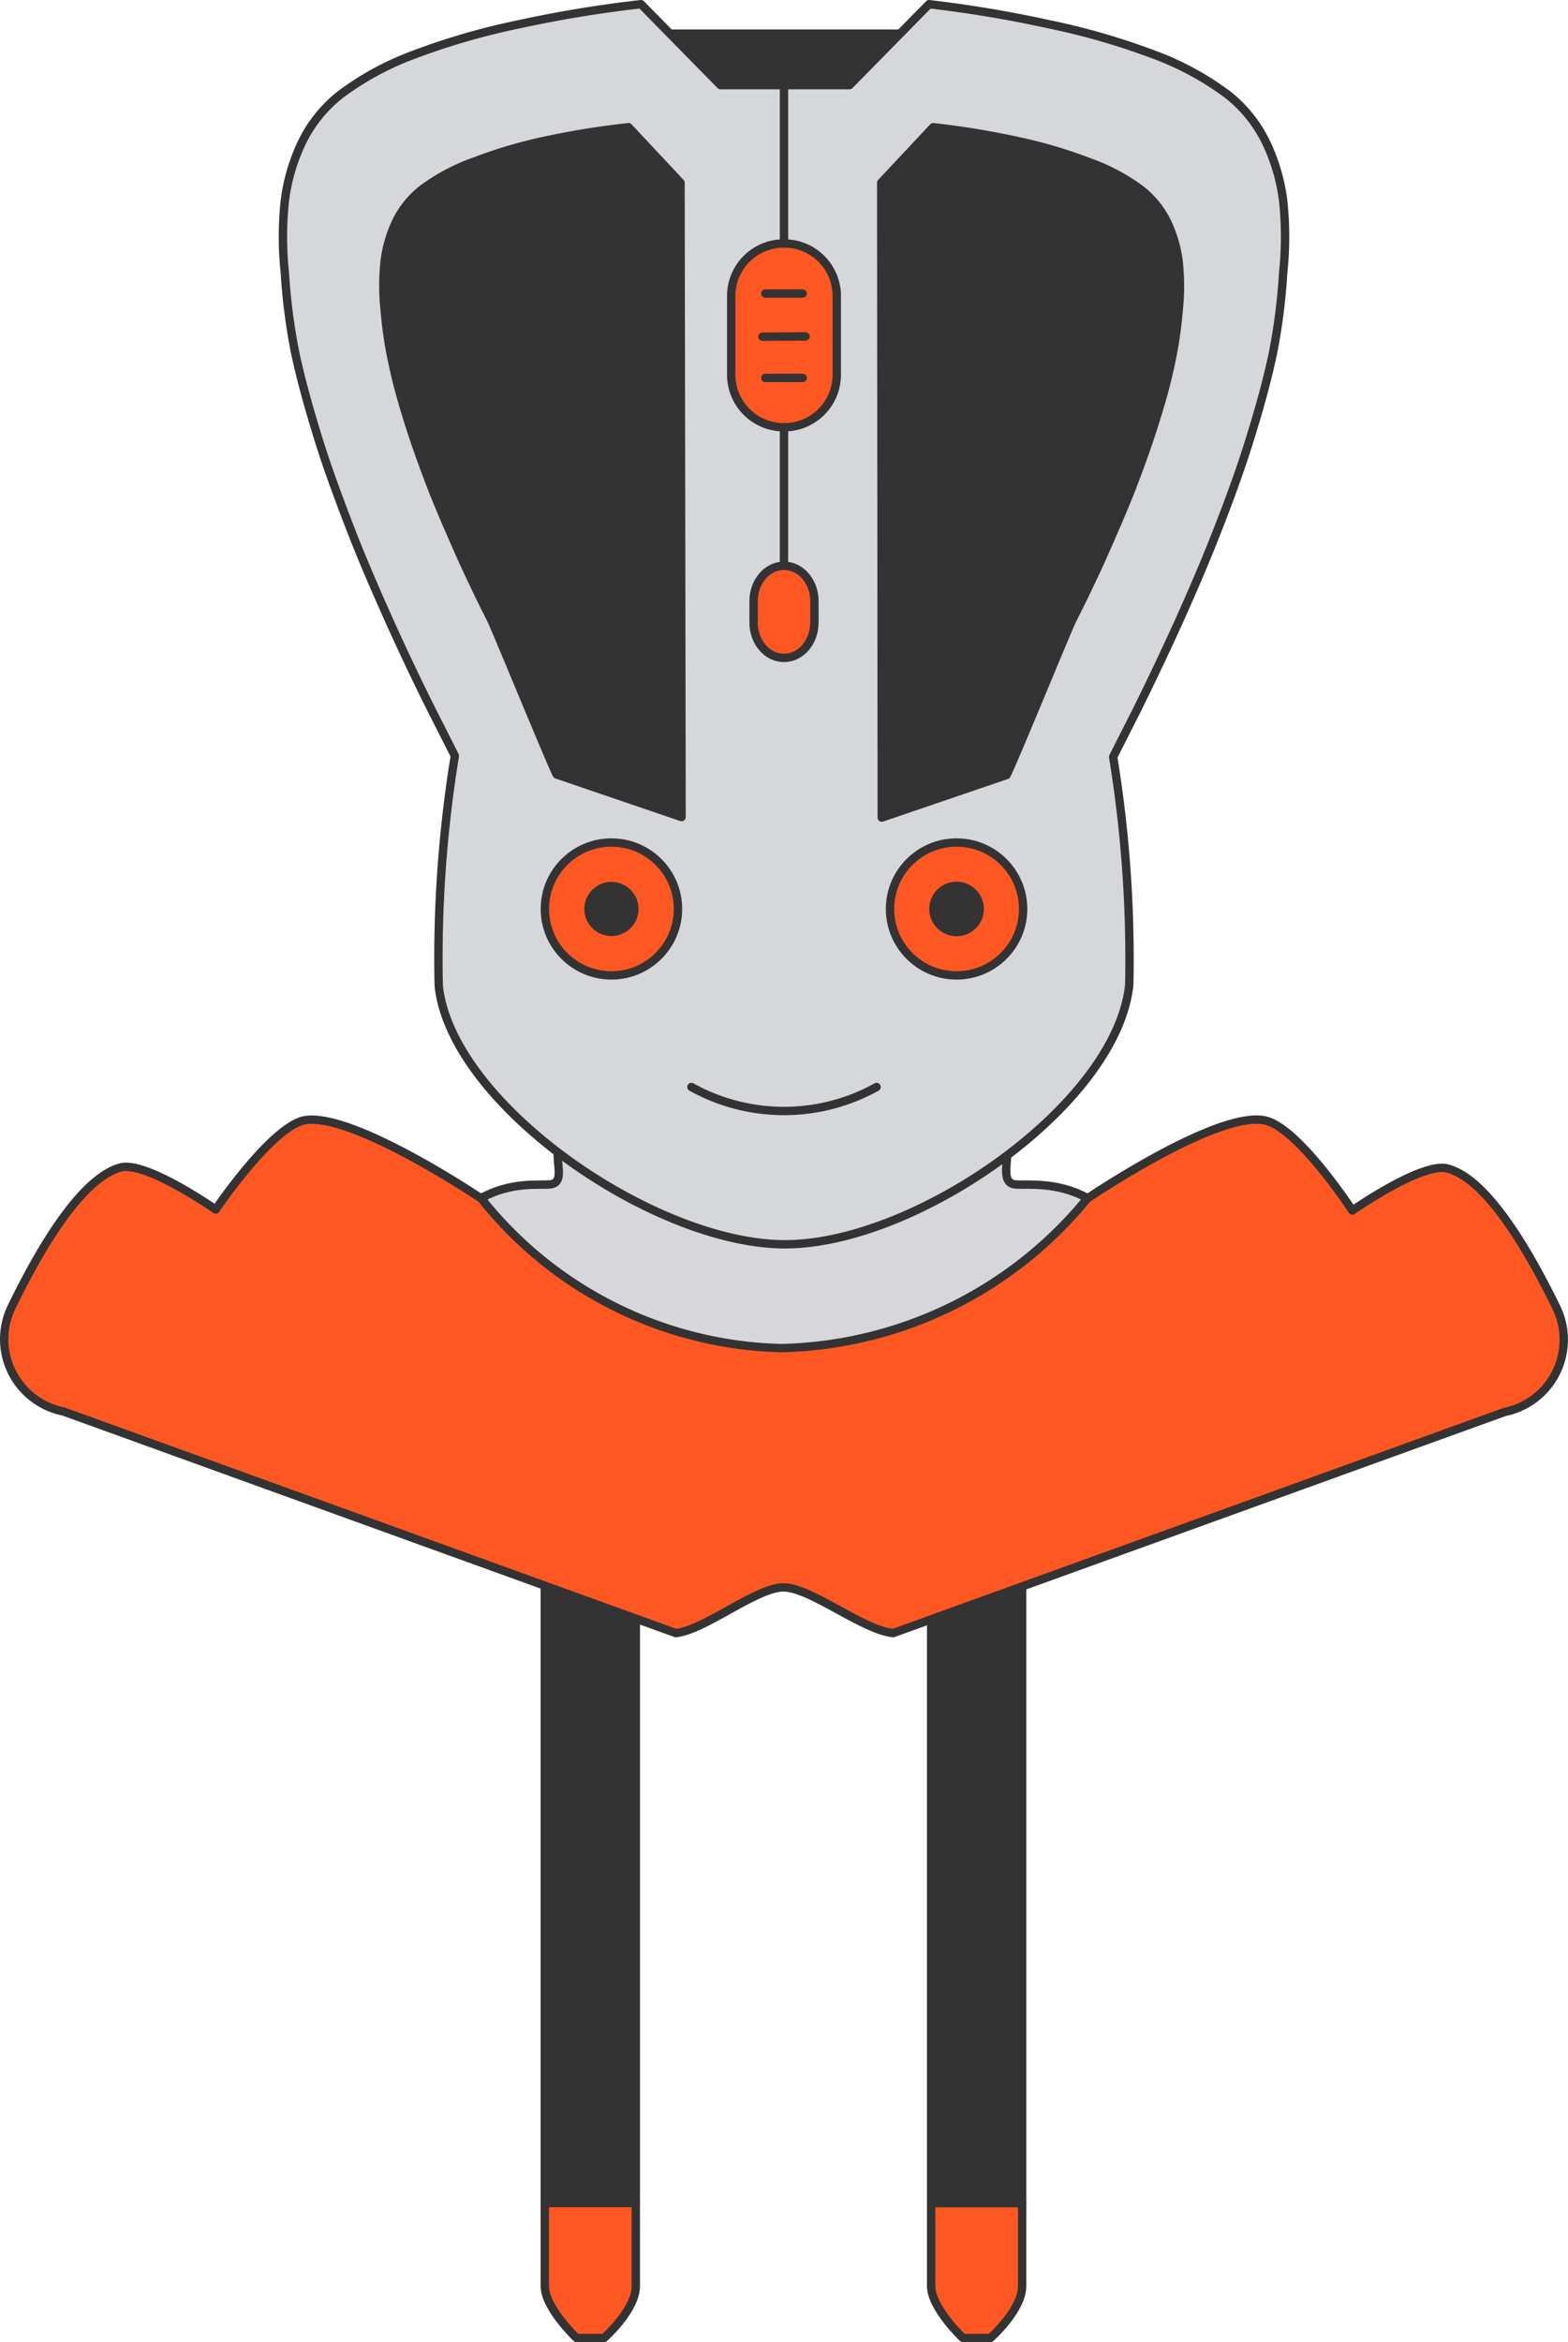 <svg id="orange" xmlns="http://www.w3.org/2000/svg" viewBox="0 0 375 560"><defs><style>.cls-1,.cls-4,.cls-7{fill:#333;}.cls-1,.cls-2,.cls-3,.cls-4,.cls-5,.cls-6{stroke:#333;stroke-linecap:round;stroke-linejoin:round;}.cls-1,.cls-2,.cls-3,.cls-5,.cls-6{stroke-width:2px;}.cls-2{fill:#ff5722;}.cls-3{fill:#d7d6da;}.cls-4{stroke-width:0.15px;}.cls-5{fill:#d6d7da;}.cls-6{fill:none;}</style></defs><title>hmlogo_ds1</title><polygon class="cls-1" points="152.058 526.731 152.058 386.994 130.296 379.536 130.296 526.731 152.058 526.731"/><path class="cls-2" d="M163.968,534.231V554.089c0,5.709-7.586,12.411-7.586,12.411H149.791s-7.586-7.198-7.586-12.411V534.231Z" transform="translate(-11.91 -7.5)"/><path class="cls-2" d="M256.364,534.231V554.089c0,5.709-7.586,12.411-7.586,12.411h-6.591s-7.586-7.198-7.586-12.411V534.231Z" transform="translate(-11.91 -7.5)"/><polygon class="cls-1" points="244.455 526.731 244.455 379.536 222.692 387.176 222.692 526.731 244.455 526.731"/><path id="Half_Neck" data-name="Half Neck" class="cls-3" d="M145.282,283.509l107.53-.788c0,3.332-1.321,7.681,1.921,7.966,2.606.229,9.785-.74,16.942,3.112v38.609H127.144V293.855c7.157-3.852,13.61-2.939,16.216-3.168C146.602,290.402,145.282,286.841,145.282,283.509Z" transform="translate(-11.91 -7.5)"/><path class="cls-2" d="M225.524,397.958c-7.337-.745-19.773-10.922-26.239-10.922s-18.778,10.177-25.742,10.922L27.052,344.963A17.61,17.61,0,0,1,14.617,320.141c6.715-13.9,16.664-30.903,26.115-33.51,6.093-1.613,22.757,10.053,22.757,10.053s13.306-19.734,21.265-21.347c11.565-1.986,42.281,18.741,42.281,18.741a94.575,94.575,0,0,0,71.629,35.744,97.192,97.192,0,0,0,73.246-35.744s30.716-20.851,42.281-18.741c7.959,1.365,21.14,21.595,21.14,21.595s16.664-11.666,22.757-10.053c9.451,2.482,19.399,19.609,26.115,33.386a17.631,17.631,0,0,1-12.436,24.822Z" transform="translate(-11.91 -7.5)"/><path class="cls-4" d="M165.15,14.618h68.52c4.602,0,8.332,4.576,8.332,10.221h0c0,5.645-3.73,10.221-8.332,10.221H165.15c-4.602,0-8.332-4.576-8.332-10.221h0C156.818,19.194,160.548,14.618,165.15,14.618Z" transform="translate(-11.91 -7.5)"/><path class="cls-5" d="M199.658,305c31.338,0,79.339-33.386,82.324-62.055A300.014,300.014,0,0,0,278.127,188.46l5.596-11.046q5.223-10.549,10.073-21.223c3.233-7.198,6.342-14.397,9.202-21.719s5.472-14.397,7.71-21.595,4.104-13.776,5.596-20.726A142.459,142.459,0,0,0,318.791,72.665a80.513,80.513,0,0,0,0-17.127,45.109,45.109,0,0,0-4.228-14.273,32.654,32.654,0,0,0-9.078-11.17A69.558,69.558,0,0,0,287.827,20.539a165.395,165.395,0,0,0-24.871-7.198A289.527,289.527,0,0,0,234.105,8.5L215.078,27.861H184.238L165.212,8.5a289.529,289.529,0,0,0-29.348,4.84,165.395,165.395,0,0,0-24.871,7.198,69.558,69.558,0,0,0-17.659,9.556,32.654,32.654,0,0,0-9.078,11.17A45.11,45.11,0,0,0,80.028,55.538a80.513,80.513,0,0,0,0,17.127,142.462,142.462,0,0,0,2.487,19.237c1.492,6.95,3.482,13.9,5.596,20.726s4.974,14.521,7.71,21.595,5.969,14.521,9.202,21.719,6.591,14.273,10.073,21.223l5.596,11.046a300.013,300.013,0,0,0-3.855,54.981C119.822,271.49,168.321,305,199.658,305Z" transform="translate(-11.91 -7.5)"/><path class="cls-1" d="M174.662,51.194l-12.436-13.28A197.462,197.462,0,0,0,142.206,41.141a112.711,112.711,0,0,0-16.788,4.964A47.412,47.412,0,0,0,112.982,52.683a22.349,22.349,0,0,0-6.218,7.571,30.858,30.858,0,0,0-2.86,9.681,54.874,54.874,0,0,0,0,11.666,97.125,97.125,0,0,0,1.99,13.156c.995,4.716,2.363,9.432,3.855,14.149s3.358,9.929,5.223,14.769,4.104,9.929,6.218,14.769,5.72,12.411,8.083,17.003c1.244,2.482,14.425,34.751,15.793,37.233l29.845,10.177Z" transform="translate(-11.91 -7.5)"/><line class="cls-6" x1="187.5" y1="20.734" x2="187.5" y2="137.149"/><path class="cls-2" d="M199.347,65.715h.124A12.548,12.548,0,0,1,212.032,78.25V97.115a12.548,12.548,0,0,1-12.56,12.535h-.124a12.548,12.548,0,0,1-12.56-12.535V78.25A12.548,12.548,0,0,1,199.347,65.715Z" transform="translate(-11.91 -7.5)"/><path class="cls-2" d="M199.347,142.787h.124c3.983,0,7.213,3.784,7.213,8.451v5.1c0,4.667-3.229,8.451-7.213,8.451h-.124c-3.983,0-7.213-3.784-7.213-8.451V151.238C192.135,146.571,195.364,142.787,199.347,142.787Z" transform="translate(-11.91 -7.5)"/><path class="cls-1" d="M222.664,51.194l12.436-13.28a197.462,197.462,0,0,1,20.394,3.351,112.71,112.71,0,0,1,16.788,4.964,47.411,47.411,0,0,1,12.436,6.578,22.349,22.349,0,0,1,6.218,7.571,30.857,30.857,0,0,1,2.86,9.681,54.874,54.874,0,0,1,0,11.666,97.123,97.123,0,0,1-1.99,13.156c-.995,4.716-2.363,9.432-3.855,14.149s-3.358,9.929-5.223,14.769-4.104,9.929-6.218,14.769-5.72,12.411-8.083,17.003c-1.244,2.482-14.425,34.751-15.793,37.233l-29.845,10.177Z" transform="translate(-11.91 -7.5)"/><ellipse class="cls-2" cx="146.229" cy="217.324" rx="15.918" ry="15.886"/><ellipse class="cls-7" cx="146.229" cy="217.324" rx="6.482" ry="6.469"/><ellipse class="cls-2" cx="228.771" cy="217.324" rx="15.918" ry="15.886"/><ellipse class="cls-7" cx="228.771" cy="217.324" rx="6.535" ry="6.522"/><line class="cls-6" x1="183.029" y1="90.355" x2="191.971" y2="90.355"/><line class="cls-6" x1="182.347" y1="80.504" x2="192.653" y2="80.438"/><line class="cls-6" x1="183.029" y1="70.189" x2="191.971" y2="70.189"/><path class="cls-6" d="M221.545,267.394a45.593,45.593,0,0,1-44.271,0" transform="translate(-11.91 -7.5)"/></svg>